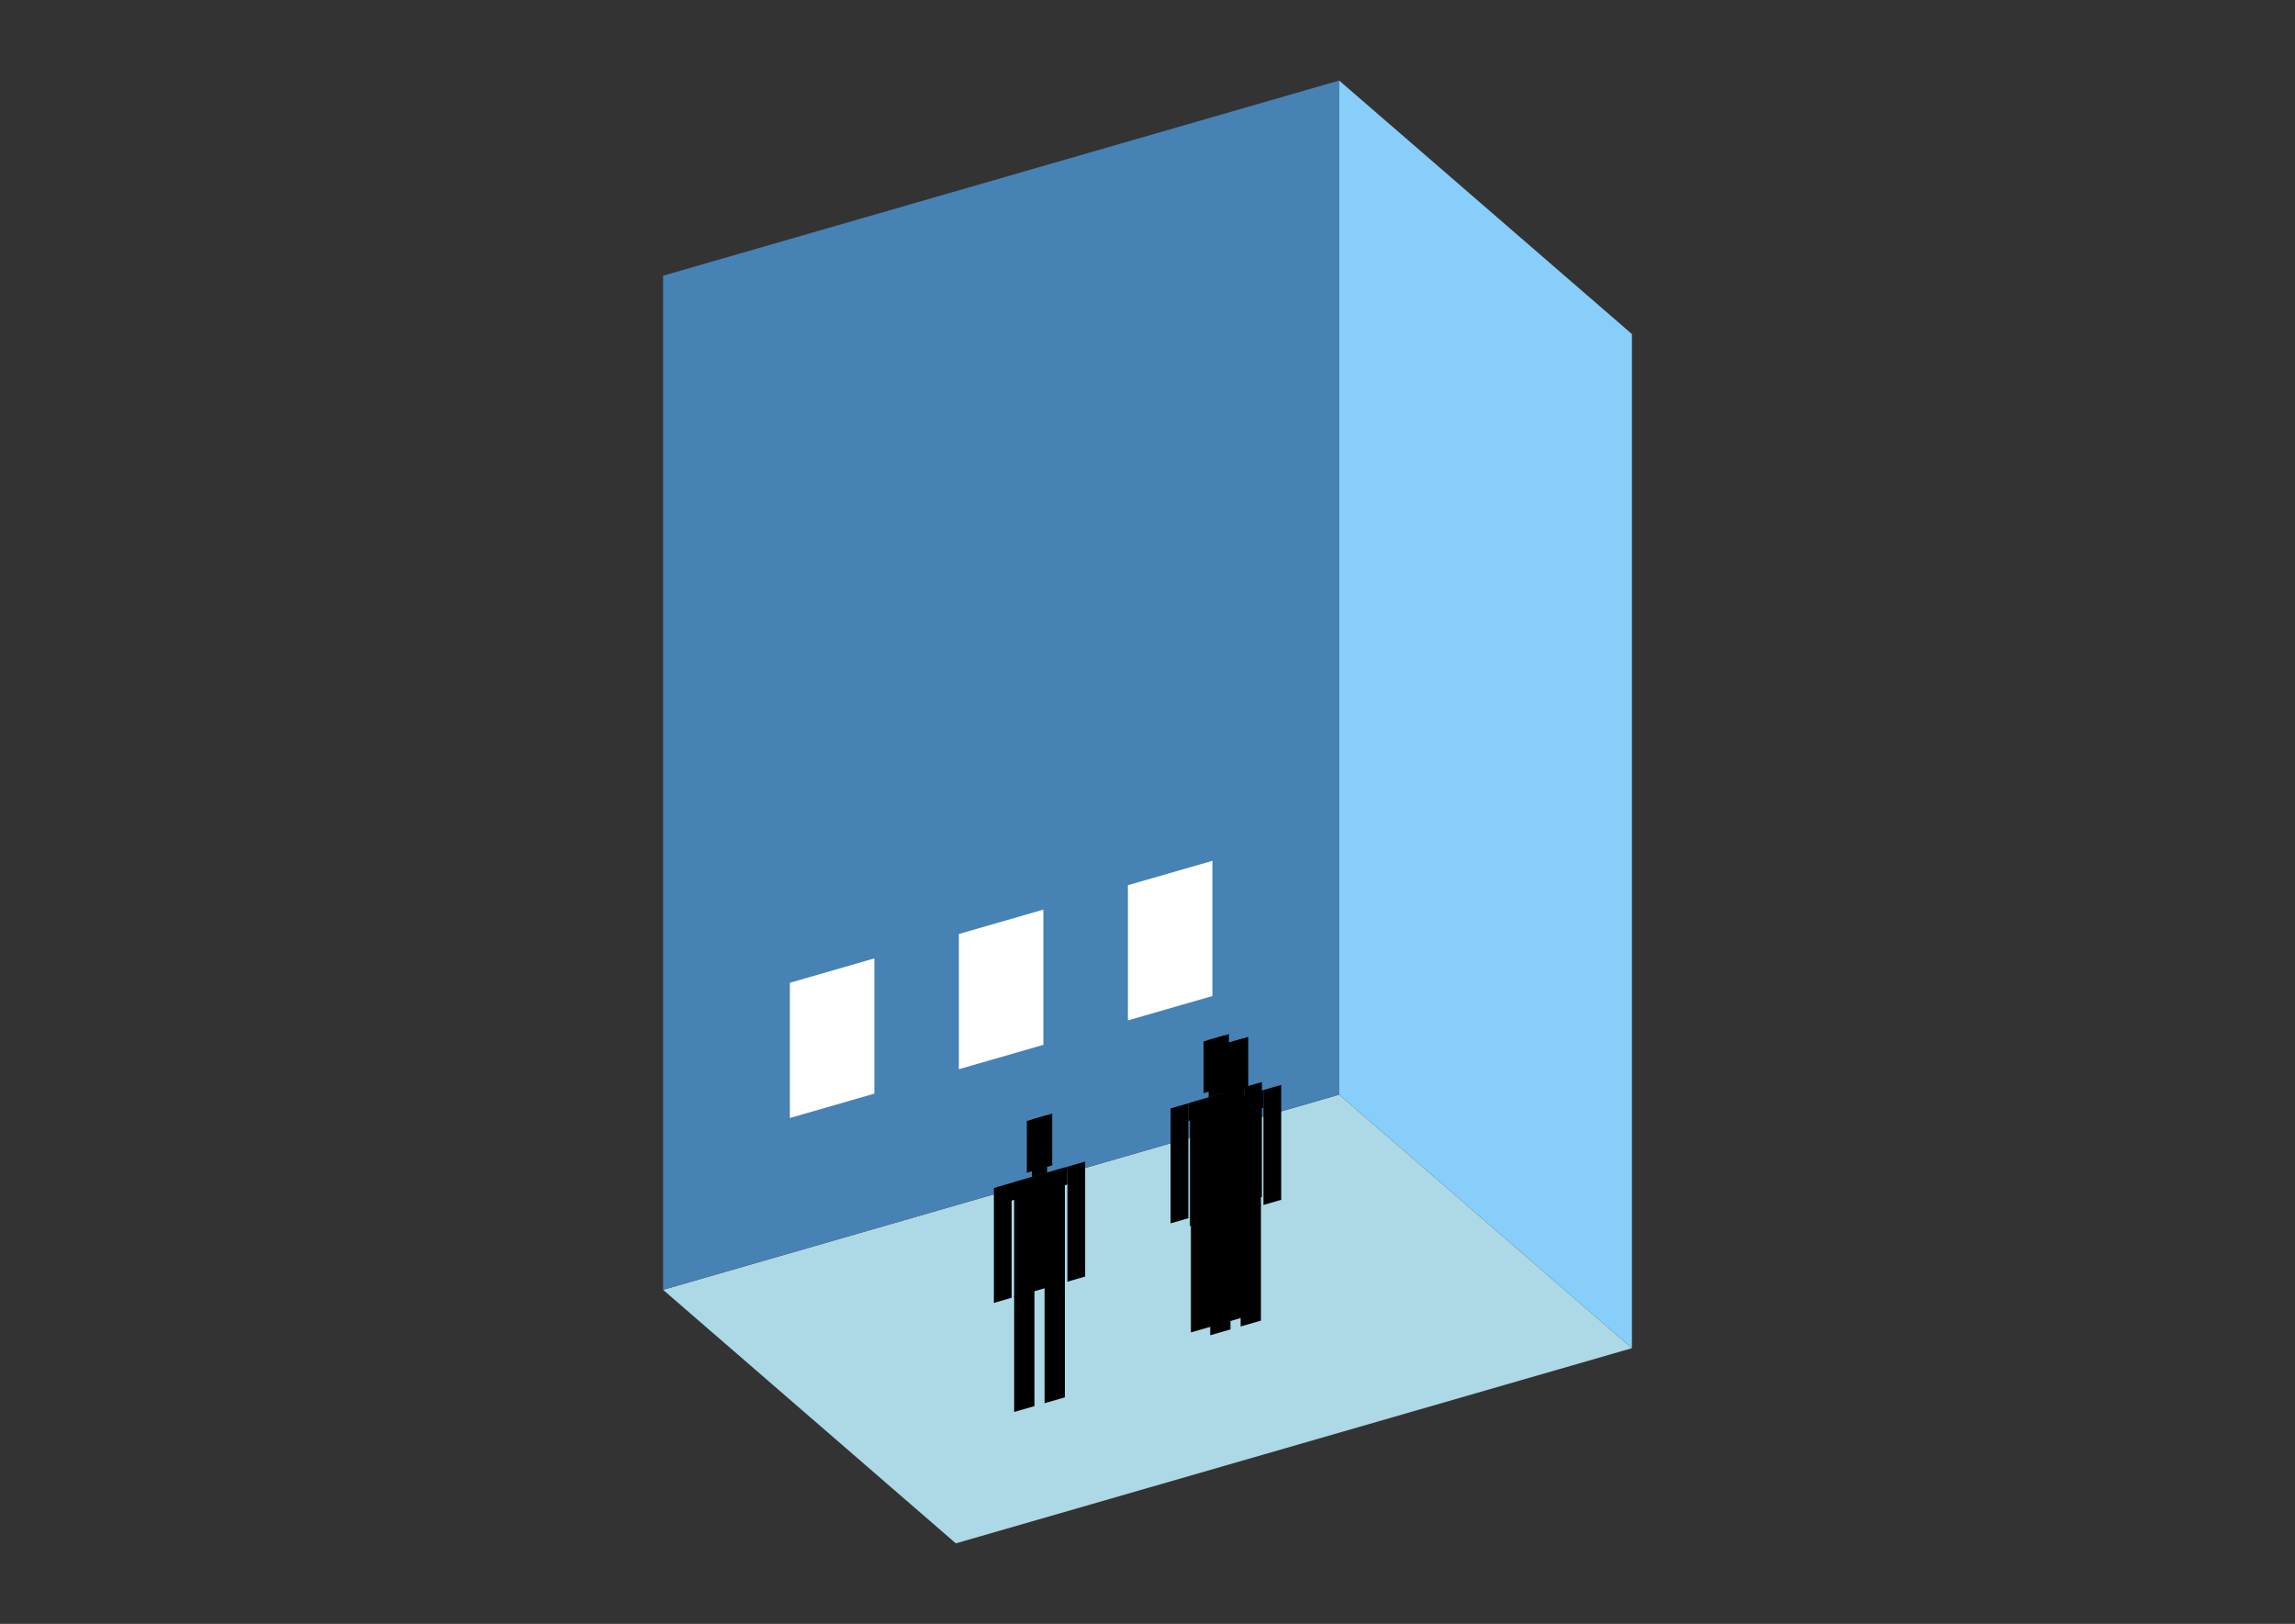 <?xml version="1.0" encoding="UTF-8"?>
<svg
  xmlns="http://www.w3.org/2000/svg"
  width="848"
  height="600"
  style="background-color:white"
>
  <rect width="100%" height="100%" fill="#333333" stroke="none"/>
  <polygon fill="lightblue" points="353.182,570.248 245.013,476.572 494.818,404.459 602.987,498.136" />
  <polygon fill="steelblue" points="245.013,476.572 245.013,101.864 494.818,29.752 494.818,404.459" />
  <polygon fill="lightskyblue" points="602.987,498.136 602.987,123.428 494.818,29.752 494.818,404.459" />
  <polygon fill="white" points="291.852,413.089 291.852,363.128 323.077,354.114 323.077,404.075" />
  <polygon fill="white" points="354.303,395.061 354.303,345.1 385.528,336.086 385.528,386.047" />
  <polygon fill="white" points="416.754,377.033 416.754,327.072 447.98,318.058 447.98,368.019" />
  <polygon fill="hsl(288.0,50.0%,54.496%)" points="440.04,492.308 440.04,449.417 447.534,447.253 447.534,490.145" />
  <polygon fill="hsl(288.0,50.0%,54.496%)" points="458.775,486.9 458.775,444.008 451.281,446.172 451.281,489.063" />
  <polygon fill="hsl(288.0,50.0%,54.496%)" points="432.546,452.005 432.546,409.538 439.103,407.645 439.103,450.112" />
  <polygon fill="hsl(288.0,50.0%,54.496%)" points="459.712,444.162 459.712,401.696 466.269,399.803 466.269,442.27" />
  <polygon fill="hsl(288.0,50.0%,54.496%)" points="439.103,414.202 439.103,407.645 459.712,401.696 459.712,408.253" />
  <polygon fill="hsl(288.0,50.0%,54.496%)" points="440.04,449.841 440.04,407.374 458.775,401.966 458.775,444.433" />
  <polygon fill="hsl(288.0,50.0%,54.496%)" points="444.724,403.899 444.724,384.789 454.091,382.085 454.091,401.195" />
  <polygon fill="hsl(288.0,50.0%,54.496%)" points="446.597,405.482 446.597,384.248 452.218,382.626 452.218,403.859" />
  <polygon fill="hsl(288.0,50.0%,53.252%)" points="447.175,493.358 447.175,450.466 454.669,448.303 454.669,491.194" />
  <polygon fill="hsl(288.0,50.0%,53.252%)" points="465.91,487.949 465.91,445.058 458.416,447.221 458.416,490.113" />
  <polygon fill="hsl(288.0,50.0%,53.252%)" points="439.68,453.054 439.68,410.587 446.238,408.694 446.238,451.161" />
  <polygon fill="hsl(288.0,50.0%,53.252%)" points="466.847,445.212 466.847,402.745 473.404,400.852 473.404,443.319" />
  <polygon fill="hsl(288.0,50.0%,53.252%)" points="446.238,415.252 446.238,408.694 466.847,402.745 466.847,409.303" />
  <polygon fill="hsl(288.0,50.0%,53.252%)" points="447.175,450.891 447.175,408.424 465.91,403.016 465.91,445.482" />
  <polygon fill="hsl(288.0,50.0%,53.252%)" points="451.858,404.949 451.858,385.839 461.226,383.134 461.226,402.244" />
  <polygon fill="hsl(288.0,50.0%,53.252%)" points="453.732,406.531 453.732,385.298 459.353,383.675 459.353,404.909" />
  <polygon fill="hsl(288.0,50.0%,50.275%)" points="374.731,521.705 374.731,478.814 382.225,476.651 382.225,519.542" />
  <polygon fill="hsl(288.0,50.0%,50.275%)" points="393.466,516.297 393.466,473.405 385.972,475.569 385.972,518.46" />
  <polygon fill="hsl(288.0,50.0%,50.275%)" points="367.237,481.402 367.237,438.935 373.794,437.042 373.794,479.509" />
  <polygon fill="hsl(288.0,50.0%,50.275%)" points="394.403,473.56 394.403,431.093 400.96,429.2 400.96,471.667" />
  <polygon fill="hsl(288.0,50.0%,50.275%)" points="373.794,443.6 373.794,437.042 394.403,431.093 394.403,437.65" />
  <polygon fill="hsl(288.0,50.0%,50.275%)" points="374.731,479.239 374.731,436.772 393.466,431.363 393.466,473.83" />
  <polygon fill="hsl(288.0,50.0%,50.275%)" points="379.415,433.296 379.415,414.186 388.782,411.482 388.782,430.592" />
  <polygon fill="hsl(288.0,50.0%,50.275%)" points="381.288,434.879 381.288,413.645 386.909,412.023 386.909,433.256" />
</svg>
